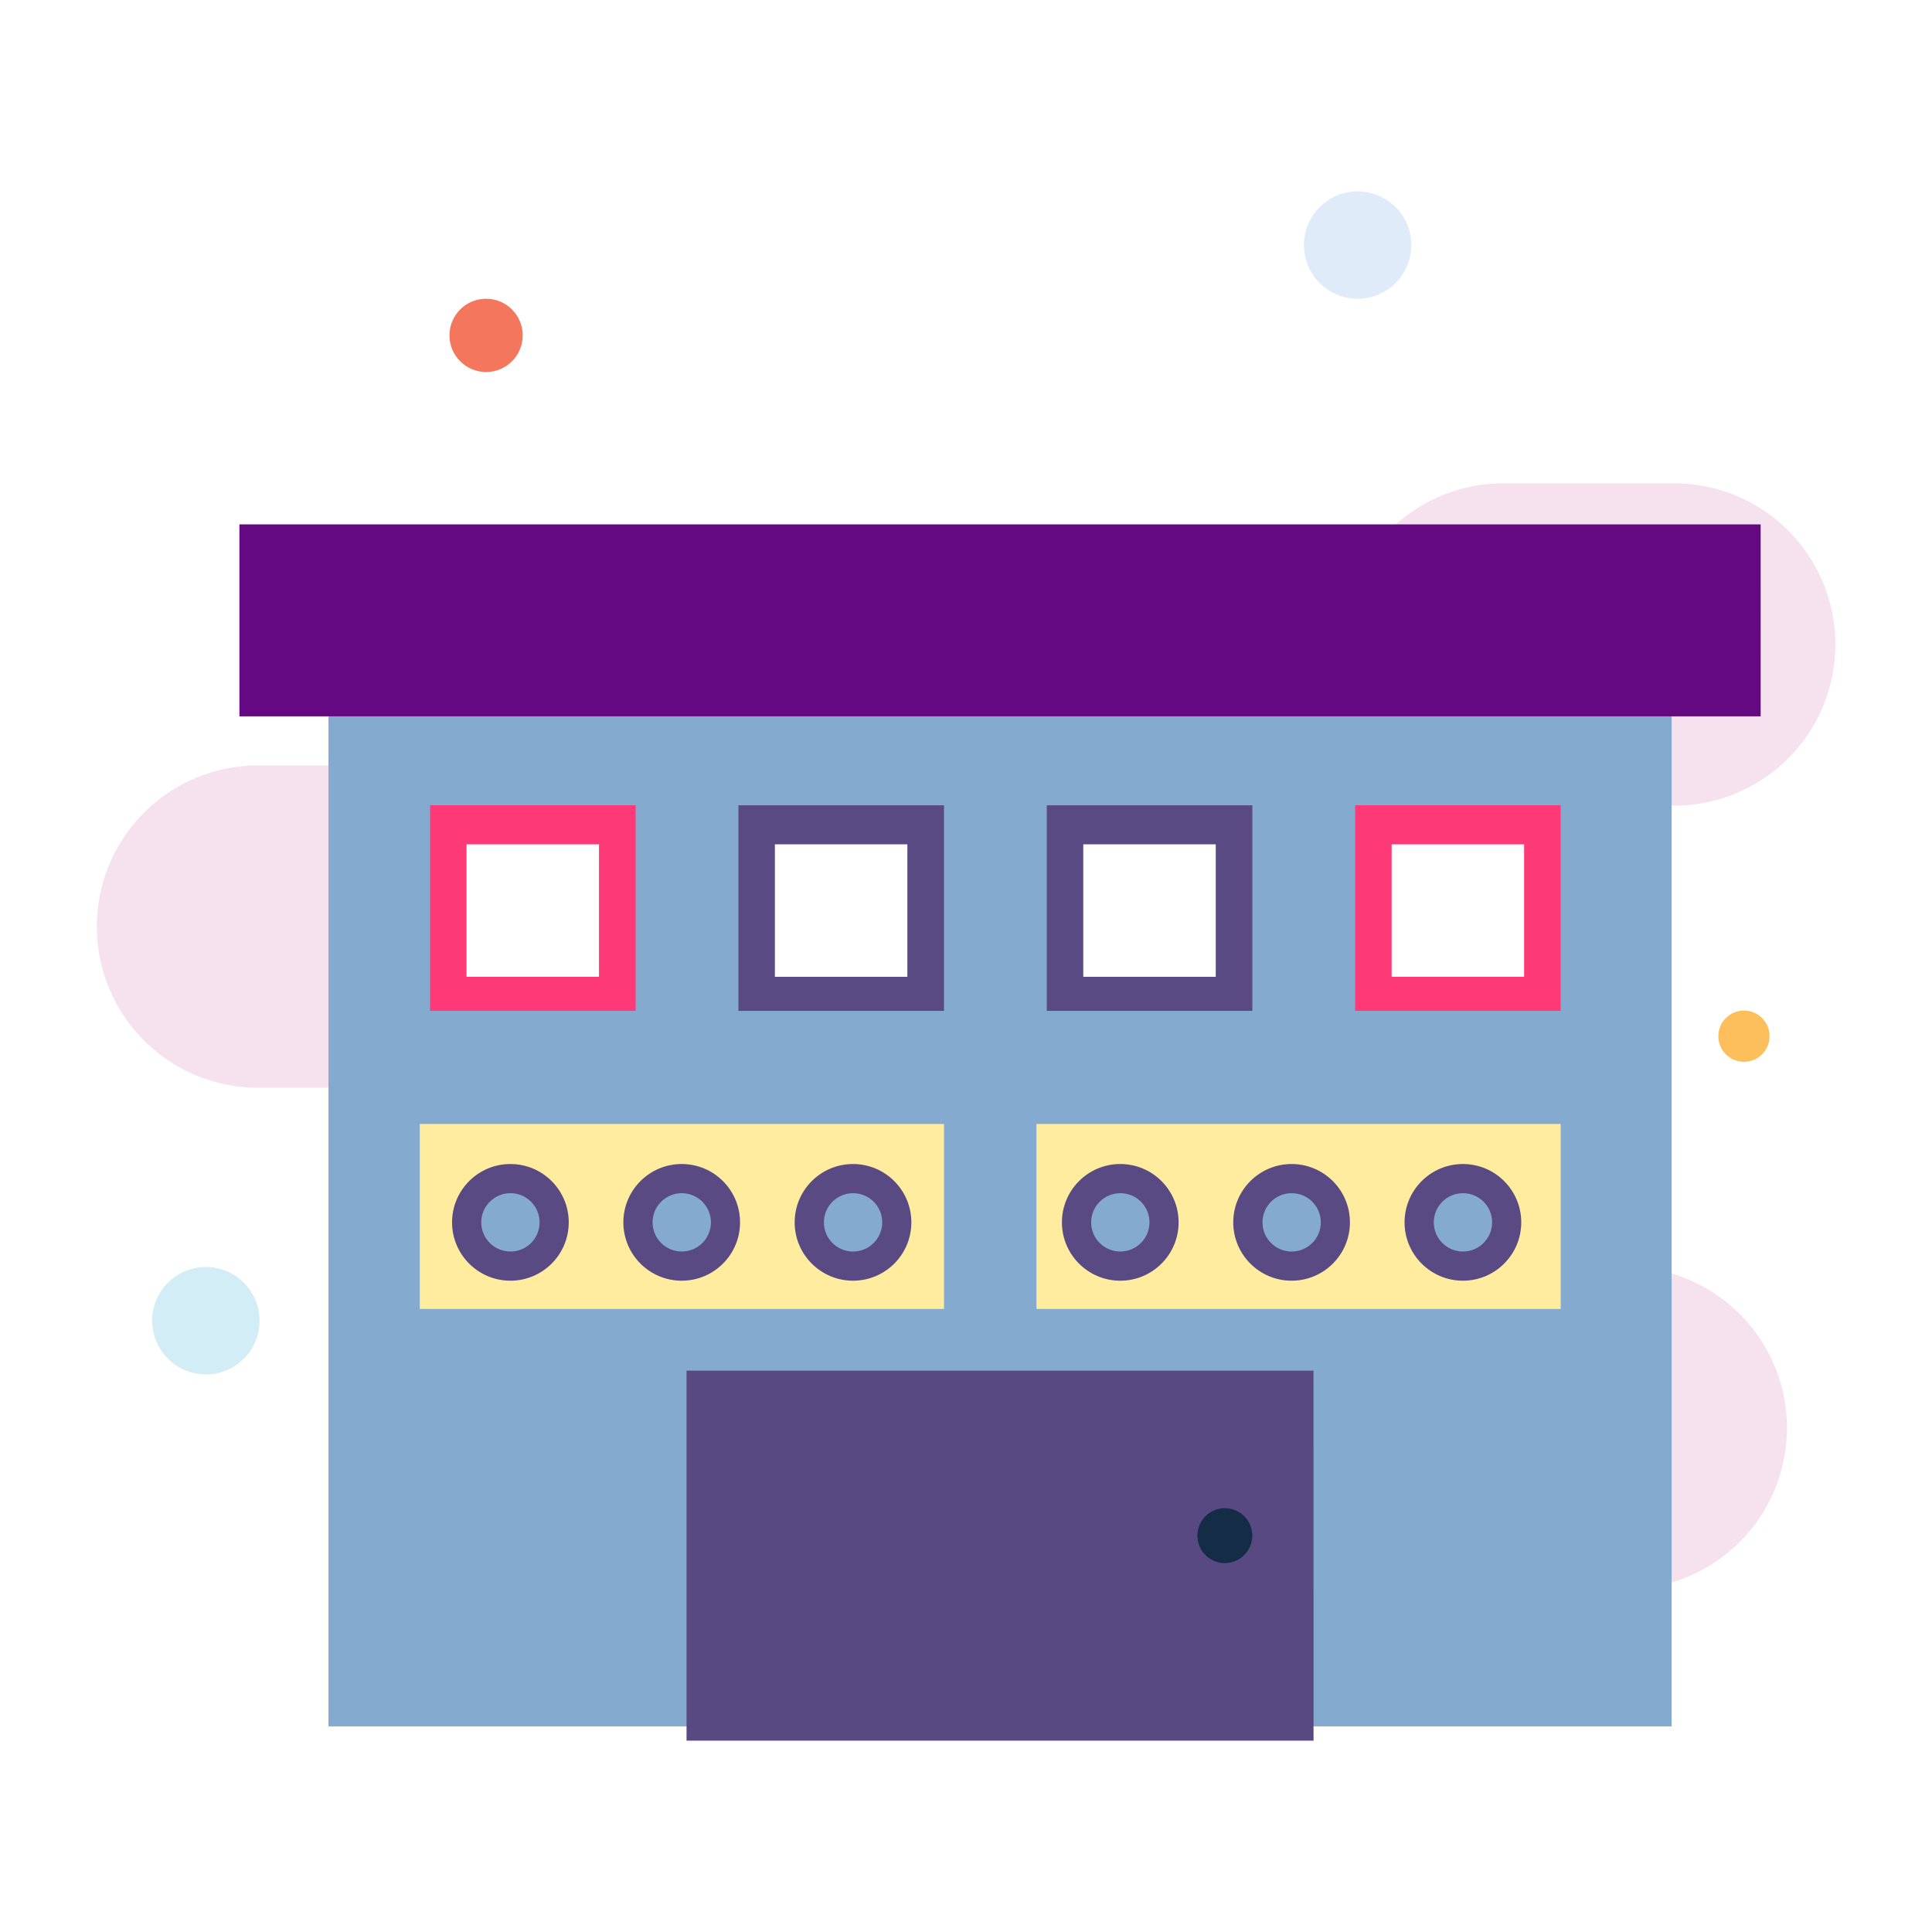 <?xml version="1.0" encoding="UTF-8" standalone="no"?>
<svg
   xmlns:dc="http://purl.org/dc/elements/1.1/"
   xmlns:cc="http://creativecommons.org/ns#"
   xmlns:rdf="http://www.w3.org/1999/02/22-rdf-syntax-ns#"
   xmlns:svg="http://www.w3.org/2000/svg"
   xmlns="http://www.w3.org/2000/svg"
   xmlns:sodipodi="http://sodipodi.sourceforge.net/DTD/sodipodi-0.dtd"
   xmlns:inkscape="http://www.inkscape.org/namespaces/inkscape"
   width="250"
   height="250"
   viewBox="0 0 66.146 66.146"
   version="1.1"
   id="svg1034"
   inkscape:version="1.0.1 (3bc2e813f5, 2020-09-07)"
   sodipodi:docname="lab_large.svg"
   inkscape:export-filename="C:\Users\keega\Documents\cannlytics\assets\images\illustrations\multi-tone\lab_large.png"
   inkscape:export-xdpi="96"
   inkscape:export-ydpi="96">
  <defs
     id="defs1028">
    <clipPath
       clipPathUnits="userSpaceOnUse"
       id="clipPath1824">
      <path
         d="m 466.283,741.164 h 63.482 v -19.581 h -63.482 z"
         id="path1822"
         inkscape:connector-curvature="0" />
    </clipPath>
    <filter
       inkscape:collect="always"
       style="color-interpolation-filters:sRGB"
       id="filter884"
       x="-5.9231945e-05"
       width="1"
       y="-6.6475472e-05"
       height="1">
      <feGaussianBlur
         inkscape:collect="always"
         stdDeviation="0.001"
         id="feGaussianBlur886" />
    </filter>
  </defs>
  <sodipodi:namedview
     id="base"
     pagecolor="#323443"
     bordercolor="#666666"
     borderopacity="1.0"
     inkscape:pageopacity="0"
     inkscape:pageshadow="2"
     inkscape:zoom="1.979899"
     inkscape:cx="-12.355217"
     inkscape:cy="135.46201"
     inkscape:document-units="mm"
     inkscape:current-layer="layer1"
     inkscape:document-rotation="0"
     showgrid="false"
     inkscape:window-width="1920"
     inkscape:window-height="1120"
     inkscape:window-x="-11"
     inkscape:window-y="-11"
     inkscape:window-maximized="1"
     units="px" />
  <g
     inkscape:label="Layer 1"
     inkscape:groupmode="layer"
     id="layer1"
     transform="translate(-75.677,-103.574)"
     style="filter:url(#filter884)">
    <path
       fill="#f6e2ee"
       d="M 99.884,129.78 H 84.51 a 5.518,5.518 0 1 0 0,11.036 h 15.376 a 5.518,5.518 0 0 0 0,-11.036 z m 33.113,-9.659 h -5.85 a 5.518,5.518 0 1 0 0,11.036 h 5.85 a 5.518,5.518 0 1 0 0,-11.036 z m -1.658,26.825 h -9.832 a 5.518,5.518 0 0 0 0,11.036 h 9.832 a 5.518,5.518 0 1 0 0,-11.036 z"
       id="path2"
       style="stroke-width:0.661;filter:url(#filter2984)" />
    <path
       fill="#cf95c2"
       d="m 126.423,128.92 a 1.435,1.435 0 0 0 -1.435,1.435 v 2.126 h 2.87 v -2.126 a 1.435,1.435 0 0 0 -1.435,-1.435 z"
       id="path10"
       style="stroke-width:0.661;filter:url(#filter2984)" />
    <circle
       cx="92.319"
       cy="115.056"
       r="1.254"
       fill="#f3765d"
       id="circle22"
       style="stroke-width:0.661;filter:url(#filter2984)" />
    <circle
       cx="82.725"
       cy="148.791"
       r="1.838"
       fill="#d2edf6"
       id="circle24"
       style="stroke-width:0.661;filter:url(#filter2984)" />
    <circle
       cx="122.158"
       cy="111.964"
       r="1.838"
       fill="#dfebf8"
       id="circle26"
       style="stroke-width:0.661;filter:url(#filter2984)" />
    <circle
       cx="135.385"
       cy="139.05"
       r="0.877"
       fill="#fdbe5c"
       id="circle28"
       style="stroke-width:0.661;filter:url(#filter2984)" />
    <circle
       cx="98.535"
       cy="158.265"
       r="2.814"
       fill="#fdddd6"
       id="circle30"
       style="stroke-width:0.661;filter:url(#filter2984)" />
    <path
       d="M 132.908,162.68 H 86.923 v -40.82 h 45.985 z"
       style="fill:#84aacf;fill-opacity:1;fill-rule:nonzero;stroke:none;stroke-width:0.235"
       id="path2010"
       inkscape:connector-curvature="0" />
    <path
       d="m 97.44,138.183 h -7.038 v -7.038 h 7.038 z"
       style="fill:#fd3977;fill-opacity:1;fill-rule:nonzero;stroke:none;stroke-width:0.235"
       id="path2012"
       inkscape:connector-curvature="0" />
    <path
       d="m 107.997,138.183 h -7.038 v -7.038 h 7.038 z"
       style="fill:#594a83;fill-opacity:1;fill-rule:nonzero;stroke:none;stroke-width:0.235"
       id="path2014"
       inkscape:connector-curvature="0" />
    <path
       d="m 118.554,138.183 h -7.038 v -7.038 h 7.038 z"
       style="fill:#594a83;fill-opacity:1;fill-rule:nonzero;stroke:none;stroke-width:0.235"
       id="path2016"
       inkscape:connector-curvature="0" />
    <path
       d="m 129.111,138.183 h -7.038 v -7.038 h 7.038 z"
       style="fill:#fd3976;fill-opacity:1;fill-rule:nonzero;stroke:none;stroke-width:0.235"
       id="path2018"
       inkscape:connector-curvature="0" />
    <path
       d="M 107.997,148.389 H 90.05 v -6.334 h 17.947 z"
       style="fill:#ffec9e;fill-opacity:1;fill-rule:nonzero;stroke:none;stroke-width:0.235"
       id="path2020"
       inkscape:connector-curvature="0" />
    <path
       d="m 129.111,148.389 h -17.948 v -6.334 h 17.948 z"
       style="fill:#ffec9e;fill-opacity:1;fill-rule:nonzero;stroke:none;stroke-width:0.235"
       id="path2022"
       inkscape:connector-curvature="0" />
    <path
       d="M 96.185,137.017 H 91.649 v -4.536 h 4.536 z"
       style="fill:#ffffff;fill-opacity:1;fill-rule:nonzero;stroke:none;stroke-width:0.235"
       id="path2024"
       inkscape:connector-curvature="0" />
    <path
       d="m 106.743,137.017 h -4.536 v -4.536 h 4.536 z"
       style="fill:#ffffff;fill-opacity:1;fill-rule:nonzero;stroke:none;stroke-width:0.235"
       id="path2026"
       inkscape:connector-curvature="0" />
    <path
       d="m 117.301,137.017 h -4.536 v -4.536 h 4.536 z"
       style="fill:#ffffff;fill-opacity:1;fill-rule:nonzero;stroke:none;stroke-width:0.235"
       id="path2028"
       inkscape:connector-curvature="0" />
    <path
       d="m 127.858,137.017 h -4.536 v -4.536 h 4.536 z"
       style="fill:#ffffff;fill-opacity:1;fill-rule:nonzero;stroke:none;stroke-width:0.235"
       id="path2030"
       inkscape:connector-curvature="0" />
    <path
       d="M 135.957,128.099 H 83.874 v -6.573 h 52.082 z"
       style="fill:#640981;fill-opacity:1;fill-rule:nonzero;stroke:none;stroke-width:0.235"
       id="path2032"
       inkscape:connector-curvature="0" />
    <path
       d="M 120.649,163.169 H 99.182 v -12.668 h 21.466 z"
       style="fill:#594982;fill-opacity:1;fill-rule:nonzero;stroke:none;stroke-width:0.235"
       id="path2036"
       inkscape:connector-curvature="0" />
    <g
       id="g2038"
       transform="matrix(0.235,0,0,-0.235,118.552,156.15)">
      <path
         d="m 0,0 c 0,-2.209 -1.791,-4 -4,-4 -2.209,0 -4,1.791 -4,4 0,2.209 1.791,4 4,4 2.209,0 4,-1.791 4,-4"
         style="fill:#152c47;fill-opacity:1;fill-rule:nonzero;stroke:none"
         id="path2040"
         inkscape:connector-curvature="0" />
    </g>
    <g
       id="g2074"
       transform="matrix(0.235,0,0,-0.235,127.76,145.424)">
      <path
         d="m 0,0 c 0,-4.694 -3.805,-8.5 -8.5,-8.5 -4.693,0 -8.5,3.806 -8.5,8.5 0,4.694 3.807,8.5 8.5,8.5 C -3.805,8.5 0,4.694 0,0"
         style="fill:#594a83;fill-opacity:1;fill-rule:nonzero;stroke:none"
         id="path2076"
         inkscape:connector-curvature="0" />
    </g>
    <g
       id="g2078"
       transform="matrix(0.235,0,0,-0.235,126.763,145.424)">
      <path
         d="m 0,0 c 0,-2.348 -1.902,-4.25 -4.25,-4.25 -2.347,0 -4.25,1.902 -4.25,4.25 0,2.348 1.903,4.25 4.25,4.25 C -1.902,4.25 0,2.348 0,0"
         style="fill:#84aacf;fill-opacity:1;fill-rule:nonzero;stroke:none"
         id="path2080"
         inkscape:connector-curvature="0" />
    </g>
    <g
       id="g2082"
       transform="matrix(0.235,0,0,-0.235,121.895,145.424)">
      <path
         d="m 0,0 c 0,-4.694 -3.805,-8.5 -8.5,-8.5 -4.693,0 -8.5,3.806 -8.5,8.5 0,4.694 3.807,8.5 8.5,8.5 C -3.805,8.5 0,4.694 0,0"
         style="fill:#594a83;fill-opacity:1;fill-rule:nonzero;stroke:none"
         id="path2084"
         inkscape:connector-curvature="0" />
    </g>
    <g
       id="g2086"
       transform="matrix(0.235,0,0,-0.235,120.898,145.424)">
      <path
         d="m 0,0 c 0,-2.348 -1.902,-4.25 -4.25,-4.25 -2.347,0 -4.25,1.902 -4.25,4.25 0,2.348 1.903,4.25 4.25,4.25 C -1.902,4.25 0,2.348 0,0"
         style="fill:#84aacf;fill-opacity:1;fill-rule:nonzero;stroke:none"
         id="path2088"
         inkscape:connector-curvature="0" />
    </g>
    <g
       id="g2090"
       transform="matrix(0.235,0,0,-0.235,116.029,145.424)">
      <path
         d="m 0,0 c 0,-4.694 -3.805,-8.5 -8.5,-8.5 -4.693,0 -8.5,3.806 -8.5,8.5 0,4.694 3.807,8.5 8.5,8.5 C -3.805,8.5 0,4.694 0,0"
         style="fill:#594a83;fill-opacity:1;fill-rule:nonzero;stroke:none"
         id="path2092"
         inkscape:connector-curvature="0" />
    </g>
    <g
       id="g2094"
       transform="matrix(0.235,0,0,-0.235,115.032,145.424)">
      <path
         d="m 0,0 c 0,-2.348 -1.902,-4.25 -4.25,-4.25 -2.347,0 -4.25,1.902 -4.25,4.25 0,2.348 1.903,4.25 4.25,4.25 C -1.902,4.25 0,2.348 0,0"
         style="fill:#84aacf;fill-opacity:1;fill-rule:nonzero;stroke:none"
         id="path2096"
         inkscape:connector-curvature="0" />
    </g>
    <g
       id="g2098"
       transform="matrix(0.235,0,0,-0.235,106.879,145.424)">
      <path
         d="m 0,0 c 0,-4.694 -3.805,-8.5 -8.5,-8.5 -4.693,0 -8.5,3.806 -8.5,8.5 0,4.694 3.807,8.5 8.5,8.5 C -3.805,8.5 0,4.694 0,0"
         style="fill:#594a83;fill-opacity:1;fill-rule:nonzero;stroke:none"
         id="path2100"
         inkscape:connector-curvature="0" />
    </g>
    <g
       id="g2102"
       transform="matrix(0.235,0,0,-0.235,105.882,145.424)">
      <path
         d="m 0,0 c 0,-2.348 -1.902,-4.25 -4.25,-4.25 -2.347,0 -4.25,1.902 -4.25,4.25 0,2.348 1.903,4.25 4.25,4.25 C -1.902,4.25 0,2.348 0,0"
         style="fill:#84aacf;fill-opacity:1;fill-rule:nonzero;stroke:none"
         id="path2104"
         inkscape:connector-curvature="0" />
    </g>
    <g
       id="g2106"
       transform="matrix(0.235,0,0,-0.235,101.014,145.424)">
      <path
         d="m 0,0 c 0,-4.694 -3.805,-8.5 -8.5,-8.5 -4.693,0 -8.5,3.806 -8.5,8.5 0,4.694 3.807,8.5 8.5,8.5 C -3.805,8.5 0,4.694 0,0"
         style="fill:#594a83;fill-opacity:1;fill-rule:nonzero;stroke:none"
         id="path2108"
         inkscape:connector-curvature="0" />
    </g>
    <g
       id="g2110"
       transform="matrix(0.235,0,0,-0.235,100.017,145.424)">
      <path
         d="m 0,0 c 0,-2.348 -1.902,-4.25 -4.25,-4.25 -2.347,0 -4.25,1.902 -4.25,4.25 0,2.348 1.903,4.25 4.25,4.25 C -1.902,4.25 0,2.348 0,0"
         style="fill:#84aacf;fill-opacity:1;fill-rule:nonzero;stroke:none"
         id="path2112"
         inkscape:connector-curvature="0" />
    </g>
    <g
       id="g2114"
       transform="matrix(0.235,0,0,-0.235,95.149,145.424)">
      <path
         d="m 0,0 c 0,-4.694 -3.805,-8.5 -8.5,-8.5 -4.693,0 -8.5,3.806 -8.5,8.5 0,4.694 3.807,8.5 8.5,8.5 C -3.805,8.5 0,4.694 0,0"
         style="fill:#594a83;fill-opacity:1;fill-rule:nonzero;stroke:none"
         id="path2116"
         inkscape:connector-curvature="0" />
    </g>
    <g
       id="g2118"
       transform="matrix(0.235,0,0,-0.235,94.151,145.424)">
      <path
         d="m 0,0 c 0,-2.348 -1.902,-4.25 -4.25,-4.25 -2.347,0 -4.25,1.902 -4.25,4.25 0,2.348 1.903,4.25 4.25,4.25 C -1.902,4.25 0,2.348 0,0"
         style="fill:#84aacf;fill-opacity:1;fill-rule:nonzero;stroke:none"
         id="path2120"
         inkscape:connector-curvature="0" />
    </g>
  </g>
</svg>
